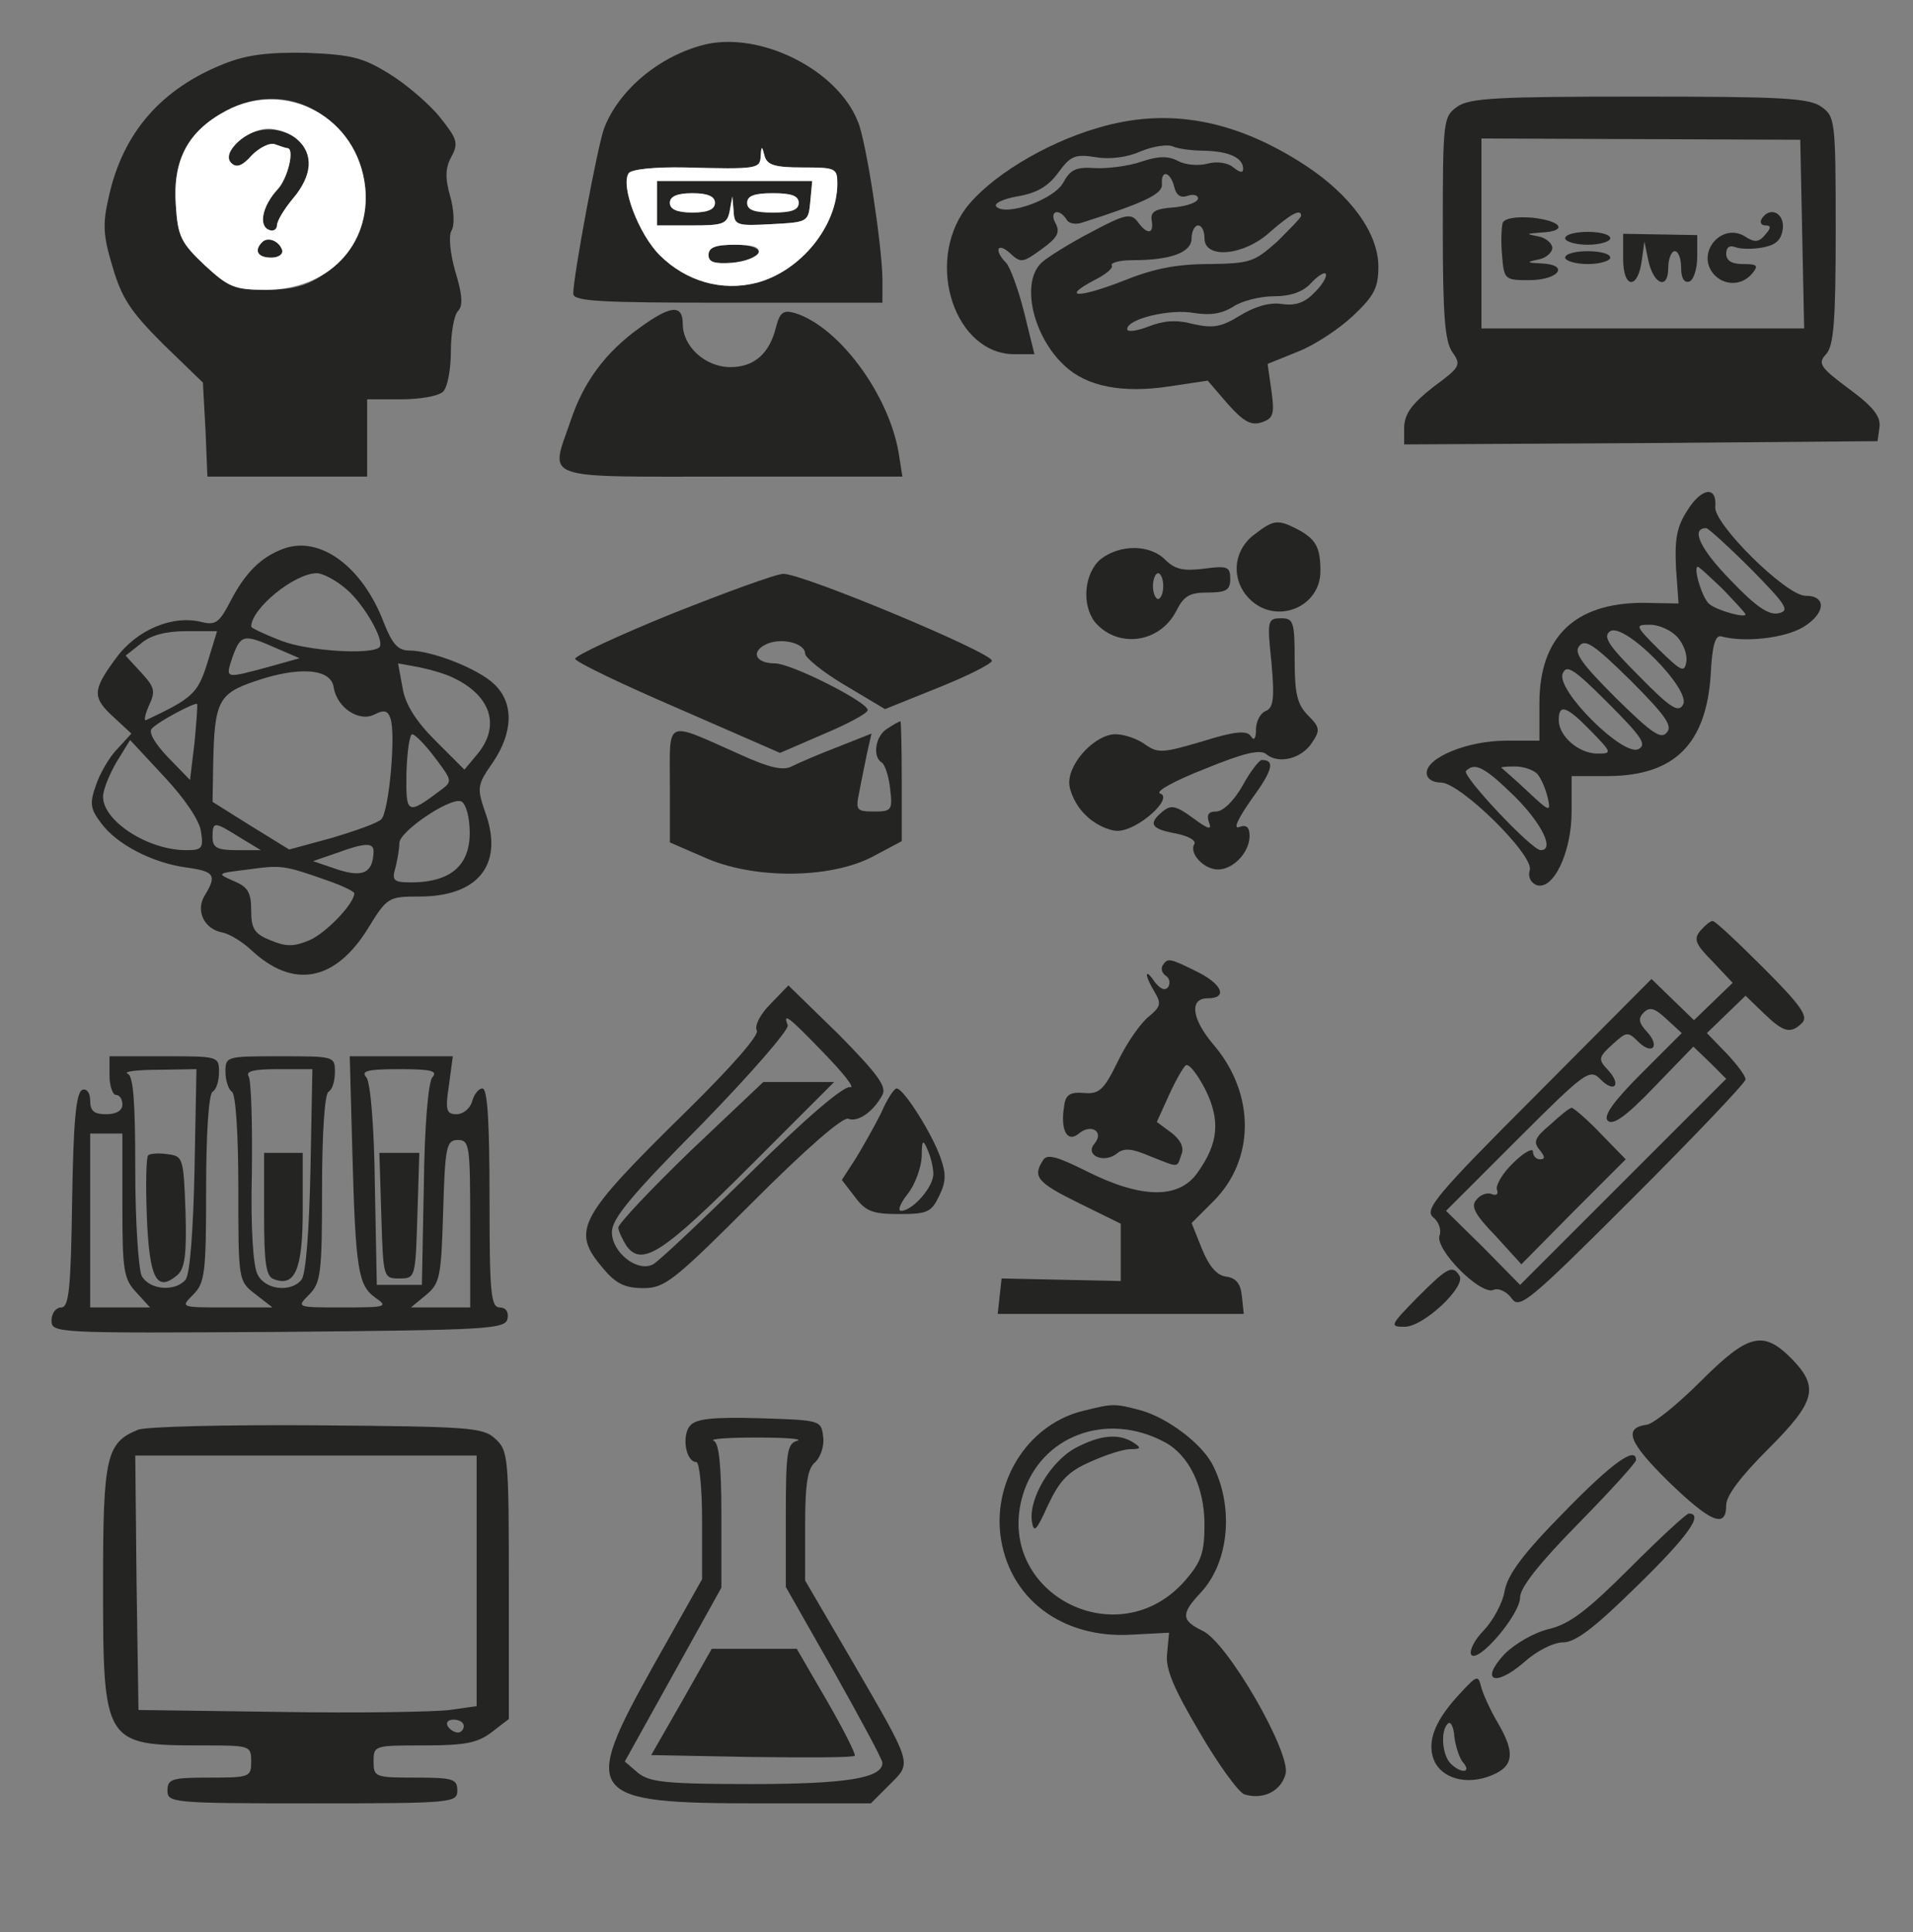 <!--?xml version="1.0" standalone="no"?--><svg version="1.0" xmlns="http://www.w3.org/2000/svg" width="297pt" height="300pt" viewBox="0 0 297 300" preserveAspectRatio="xMidYMid meet">
<rect x="0" y="0" width="297" height="300" fill="#808080" stroke="none"/>
<g transform="translate(0,300) scale(0.1,-0.1)" fill="#242422" stroke="none">
<path d="M1095 2931 c-70 -17 -134 -70 -157 -130 -10 -26 -48 -230 -48 -257 0
-12 43 -14 240 -14 l240 0 0 38 c-1 53 -25 212 -38 243 -32 81 -151 140 -237
120z m151 -191 c51 0 54 -1 54 -25 0 -66 -57 -136 -125 -154 -54 -14 -110 2
-151 43 -32 32 -61 107 -48 127 4 6 39 10 88 9 113 -3 116 -2 117 18 1 16 2
16 6 0 4 -14 15 -18 59 -18z" id="node1" class="node" stroke-width="20"></path>
<path d="M1020 2685 l0 -35 54 0 c49 0 55 2 59 23 l4 22 2 -23 c1 -22 5 -23
59 -20 56 3 57 3 60 35 l3 32 -120 0 -121 0 0 -34z m90 0 c0 -10 -11 -15 -35
-15 -24 0 -35 5 -35 15 0 10 11 15 35 15 24 0 35 -5 35 -15z m130 0 c0 -11
-11 -15 -40 -15 -29 0 -40 4 -40 15 0 11 11 15 40 15 29 0 40 -4 40 -15z" id="node2" class="node" stroke-width="20"></path>
<path d="M1100 2604 c0 -11 9 -14 37 -12 52 4 56 28 4 28 -30 0 -41 -4 -41
-16z" id="node3" class="node" stroke-width="20"></path>
<path d="M348 2901 c-98 -39 -157 -107 -179 -206 -10 -43 -9 -61 6 -110 14
-48 28 -69 78 -119 l62 -60 4 -73 3 -73 124 0 124 0 0 60 0 60 53 0 c29 0 58
5 65 12 7 7 12 35 12 63 0 28 5 56 11 62 8 8 7 25 -4 61 -8 28 -11 56 -6 64 5
8 4 32 -2 53 -8 28 -8 44 2 62 11 21 9 27 -18 61 -16 20 -52 51 -78 67 -42 26
-59 30 -129 33 -60 1 -93 -3 -128 -17z m151 -79 c91 -67 92 -189 2 -249 -25
-17 -48 -23 -88 -23 -49 0 -58 4 -95 38 -37 35 -42 45 -45 93 -5 70 18 115 78
147 50 27 106 24 148 -6z" id="node4" class="node" stroke-width="20"></path>
<path d="M369 2779 c-15 -15 -18 -24 -10 -32 8 -8 17 -5 32 12 12 12 28 20 36
17 8 -3 17 -6 19 -6 12 0 1 -47 -15 -64 -24 -26 -30 -57 -13 -63 6 -3 12 1 12
7 0 7 11 25 25 42 14 16 25 40 25 52 0 52 -72 74 -111 35z" id="node5" class="node" stroke-width="20"></path>
<path d="M407 2624 c-13 -13 -7 -24 14 -24 11 0 19 5 17 12 -5 14 -22 21 -31
12z" id="node6" class="node" stroke-width="20"></path>
<path d="M2262 2834 c-21 -15 -22 -21 -22 -187 0 -136 3 -177 15 -194 14 -20
12 -23 -30 -54 -33 -26 -44 -41 -45 -62 l0 -27 368 2 367 3 3 22 c2 16 -9 31
-47 59 -46 34 -49 40 -36 54 12 13 15 51 15 193 0 170 -1 176 -22 191 -19 14
-63 16 -283 16 -220 0 -264 -2 -283 -16z m536 -198 l3 -146 -251 0 -250 0 0
148 0 147 248 -1 247 -1 3 -147z" id="node7" class="node" stroke-width="20"></path>
<path d="M2333 2654 c-2 -7 -3 -29 -1 -50 3 -38 4 -39 42 -39 46 0 64 24 19
26 -23 1 -24 2 -5 6 12 2 22 11 22 18 0 7 -10 16 -22 18 -20 4 -19 4 5 6 42 2
32 18 -14 23 -26 2 -43 -1 -46 -8z" id="node8" class="node" stroke-width="20"></path>
<path d="M2735 2660 c-3 -5 -1 -10 6 -10 9 0 9 -4 -1 -15 -9 -11 -16 -12 -31
-2 -36 22 -76 -25 -49 -58 16 -19 44 -19 60 0 11 13 8 15 -14 15 -17 0 -26 5
-26 16 0 10 5 14 15 10 8 -3 28 -3 43 0 20 4 28 12 30 30 2 24 -21 34 -33 14z" id="node9" class="node" stroke-width="20"></path>
<path d="M2430 2630 c0 -5 16 -10 35 -10 19 0 35 5 35 10 0 6 -16 10 -35 10
-19 0 -35 -4 -35 -10z" id="node10" class="node" stroke-width="20"></path>
<path d="M2520 2598 c0 -47 23 -48 29 -2 l4 29 6 -29 c8 -38 31 -47 31 -12 0
14 5 26 10 26 6 0 10 -12 10 -26 0 -16 5 -24 13 -21 6 2 12 19 12 38 l0 34
-57 1 -58 1 0 -39z" id="node11" class="node" stroke-width="20"></path>
<path d="M2430 2600 c0 -5 16 -10 35 -10 19 0 35 5 35 10 0 6 -16 10 -35 10
-19 0 -35 -4 -35 -10z" id="node12" class="node" stroke-width="20"></path>
<path d="M1703 2801 c-82 -24 -168 -77 -204 -125 -63 -86 -16 -226 76 -226
l31 0 -16 65 c-9 36 -22 71 -28 77 -19 19 -14 33 6 15 17 -16 20 -15 49 6 25
18 29 26 22 40 -11 19 5 25 17 6 3 -6 14 -8 23 -5 100 32 126 45 125 60 -2 23
13 20 19 -4 3 -13 10 -18 21 -14 9 3 16 1 16 -4 0 -6 -17 -12 -37 -14 -30 -2
-37 -7 -35 -20 4 -22 -7 -23 -22 -2 -10 13 -19 12 -71 -16 -33 -17 -68 -39
-77 -47 -34 -30 -15 -115 35 -161 34 -32 89 -43 162 -32 l60 9 31 -36 c24 -27
36 -34 52 -29 19 6 21 13 16 49 l-6 42 47 19 c26 10 65 36 86 56 33 31 39 44
39 76 0 52 -43 111 -113 157 -110 72 -215 91 -324 58z m167 -35 c38 -1 60 -11
60 -28 0 -7 -5 -6 -15 2 -8 7 -25 10 -40 6 -14 -4 -35 -2 -46 4 -15 8 -30 8
-57 -1 -20 -7 -53 -11 -72 -10 -29 2 -38 -2 -49 -22 -14 -27 -89 -53 -104 -38
-5 5 10 12 32 16 30 5 48 15 64 37 19 26 26 29 58 24 23 -4 50 0 70 9 19 8 41
11 49 8 8 -4 31 -7 50 -7z m150 -101 c0 -3 -17 -20 -37 -40 -36 -32 -42 -34
-106 -35 -50 0 -86 -7 -133 -26 -69 -27 -98 -27 -45 1 18 9 30 19 27 23 -2 4
12 8 32 8 60 0 92 12 92 34 0 11 5 20 10 20 6 0 10 -9 10 -20 0 -33 62 -27
102 10 31 27 48 37 48 25z m22 -118 c-16 -17 -30 -22 -52 -19 -19 3 -42 -4
-65 -18 -29 -18 -42 -20 -73 -13 -26 7 -46 5 -69 -4 -18 -7 -33 -9 -33 -4 0
16 67 32 104 25 26 -4 43 -1 61 10 13 9 42 16 63 16 26 0 45 7 57 20 10 11 21
18 23 15 3 -3 -4 -16 -16 -28z" id="node13" class="node" stroke-width="20"></path>
<path d="M993 2491 c-53 -38 -87 -84 -107 -144 -32 -94 -52 -87 249 -87 l266
0 -6 38 c-16 91 -93 195 -161 216 -18 5 -23 1 -29 -21 -10 -42 -34 -63 -71
-63 -39 0 -74 32 -74 67 0 31 -19 29 -67 -6z" id="node14" class="node" stroke-width="20"></path>
<path d="M2620 2208 c-17 -26 -20 -45 -18 -89 l4 -56 -55 1 c-106 0 -161 -53
-161 -156 l0 -58 -52 0 c-59 0 -123 -26 -123 -50 0 -9 9 -15 22 -15 30 0 145
-113 138 -136 -3 -10 1 -19 10 -23 26 -10 55 50 55 114 l0 55 58 0 c102 1 151
50 158 158 2 44 7 61 16 59 36 -10 98 -3 127 14 35 21 38 49 4 49 -30 0 -143
112 -140 138 3 33 -21 30 -43 -5z m99 -92 c54 -55 60 -64 43 -68 -15 -4 -35 9
-75 51 -47 48 -63 81 -38 81 3 0 35 -29 70 -64z m-44 -31 c19 -20 35 -37 35
-39 0 -6 -44 6 -56 16 -11 8 -26 58 -18 58 2 0 19 -16 39 -35z m-62 -179 c-7
-13 -19 -6 -68 44 -49 49 -57 62 -45 70 22 14 126 -91 113 -114z m-9 105 c10
-11 16 -28 14 -39 -3 -17 -8 -14 -42 19 -38 38 -38 39 -14 39 14 0 33 -9 42
-19z m-16 -148 c-9 -12 -24 -1 -79 53 -54 54 -66 71 -57 81 9 12 24 1 79 -53
54 -54 66 -71 57 -81z m-44 -26 c-23 -13 -128 91 -118 117 6 15 17 8 70 -45
53 -53 61 -65 48 -72z m-74 28 c33 -34 33 -35 10 -35 -29 0 -60 27 -60 52 0
26 12 22 50 -17z m-118 -102 c42 -42 62 -83 40 -83 -14 0 -123 116 -116 123
14 14 29 6 76 -40z m35 35 c6 -7 13 -24 16 -37 5 -22 3 -22 -31 10 -20 19 -39
35 -41 37 -2 1 7 2 21 2 14 0 30 -6 35 -12z" id="node15" class="node" stroke-width="20"></path>
<path d="M1946 2169 c-32 -25 -35 -70 -6 -99 41 -41 110 -13 110 43 0 38 -7
50 -37 66 -30 15 -36 14 -67 -10z" id="node16" class="node" stroke-width="20"></path>
<path d="M440 2148 c-35 -13 -59 -37 -82 -81 -17 -33 -23 -38 -44 -33 -46 12
-102 -12 -134 -56 -37 -50 -37 -61 -3 -92 l27 -25 -22 -24 c-12 -12 -27 -38
-33 -56 -10 -28 -9 -37 8 -59 24 -33 80 -62 133 -69 43 -6 47 -12 28 -43 -15
-24 -1 -53 28 -58 10 -2 30 -14 44 -27 65 -61 130 -49 181 33 30 49 32 50 80
50 90 0 130 48 104 126 -15 43 -15 46 10 82 32 47 33 93 2 122 -25 24 -97 52
-132 52 -17 0 -26 10 -39 43 -33 87 -99 136 -156 115z m98 -63 c27 -23 60 -80
51 -90 -13 -12 -110 -6 -152 10 -26 10 -47 20 -47 22 0 28 67 83 102 83 9 0
30 -11 46 -25z m-216 -114 c-15 -48 -23 -55 -95 -89 -4 -2 -2 8 4 22 11 23 9
29 -12 52 l-24 26 24 19 c15 13 39 19 70 19 l48 0 -15 -49z m106 23 l37 -16
-50 -14 c-67 -18 -65 -18 -54 16 13 35 17 36 67 14z m277 -47 c58 -28 72 -75
36 -118 l-20 -24 -45 45 c-31 31 -47 57 -51 82 l-7 38 33 -6 c19 -4 43 -11 54
-17z m-187 -14 c5 -32 40 -55 64 -42 14 7 20 6 24 -6 9 -23 -2 -145 -14 -157
-6 -6 -40 -18 -77 -29 l-66 -18 -60 37 -59 37 1 60 c2 95 8 108 64 127 69 24
119 20 123 -9z m-216 -86 l-7 -58 -34 35 c-22 23 -31 40 -25 45 10 11 67 41
70 38 1 -1 -1 -28 -4 -60z m373 -23 c27 -36 28 -37 9 -51 -52 -39 -54 -38 -53
27 1 33 5 60 9 60 4 0 20 -16 35 -36z m-363 -115 c4 -26 2 -29 -23 -29 -59 0
-129 45 -129 83 0 11 10 35 21 54 l21 34 53 -57 c31 -33 55 -68 57 -85z m416
17 c8 -64 -22 -96 -90 -96 -27 0 -30 3 -24 23 3 12 6 29 6 38 0 18 77 70 95
65 6 -1 11 -15 13 -30z m-356 -26 l33 -20 -37 0 c-31 0 -38 4 -38 20 0 25 2
25 42 0z m208 -22 c-1 -33 -16 -41 -56 -28 l-38 13 35 12 c46 17 59 17 59 3z
m-72 -45 c23 -8 42 -17 42 -20 0 -16 -44 -62 -70 -73 -24 -10 -36 -10 -60 0
-25 10 -30 18 -30 46 0 28 -5 37 -27 46 -27 12 -27 12 22 18 52 7 55 7 123
-17z" id="node17" class="node" stroke-width="20"></path>
<path d="M1709 2132 c-26 -22 -30 -71 -9 -98 35 -41 100 -33 126 17 12 24 21
29 49 29 29 0 35 4 35 21 0 19 -4 21 -41 16 -32 -4 -45 -1 -60 14 -24 24 -70
24 -100 1z m97 -42 c0 -11 -4 -20 -8 -20 -4 0 -8 9 -8 20 0 11 4 20 8 20 4 0
8 -9 8 -20z" id="node18" class="node" stroke-width="20"></path>
<path d="M1043 2047 c-84 -34 -152 -66 -150 -70 1 -5 74 -40 160 -77 l158 -69
67 29 c36 15 68 32 69 37 4 11 -118 73 -144 73 -29 0 -38 17 -15 29 23 12 62
3 62 -14 0 -6 28 -29 62 -49 l62 -37 82 33 c45 18 83 37 84 42 2 12 -295 136
-324 135 -11 0 -90 -29 -173 -62z" id="node19" class="node" stroke-width="20"></path>
<path d="M1974 1971 c5 -56 3 -70 -9 -75 -8 -3 -15 -16 -15 -28 0 -15 -3 -19
-8 -11 -6 9 -24 8 -75 -8 -61 -18 -69 -19 -89 -5 -12 9 -33 16 -46 16 -31 0
-72 -43 -72 -75 0 -14 11 -37 25 -50 13 -14 36 -25 50 -25 31 0 88 51 66 58
-8 3 23 20 69 38 61 25 87 31 96 23 19 -16 55 -7 71 18 13 19 12 24 -6 42 -17
17 -21 34 -21 86 0 60 -2 65 -21 65 -21 0 -22 -3 -15 -69z" id="node20" class="node" stroke-width="20"></path>
<path d="M1378 1869 c-19 -11 -24 -44 -9 -53 5 -3 11 -22 13 -41 4 -33 2 -35
-25 -35 -27 0 -29 2 -23 30 3 17 9 44 12 60 l7 31 -53 -21 c-29 -11 -61 -25
-71 -30 -13 -7 -35 -2 -81 19 -117 52 -108 56 -108 -47 l0 -90 53 -23 c75 -34
193 -34 260 0 l47 25 0 93 c0 51 -1 93 -2 93 -2 0 -11 -5 -20 -11z" id="node21" class="node" stroke-width="20"></path>
<path d="M1929 1780 c-13 -23 -30 -40 -41 -40 -12 0 -15 -5 -11 -17 5 -12 -1
-11 -25 7 -26 19 -34 21 -47 10 -23 -19 -18 -27 20 -34 20 -4 33 -11 29 -17
-8 -14 15 -39 37 -39 24 0 49 27 49 52 0 14 -5 18 -16 14 -10 -4 -2 13 19 43
33 45 37 61 16 61 -4 0 -18 -18 -30 -40z" id="node22" class="node" stroke-width="20"></path>






















<path d="M2640 1555 c-11 -13 -8 -21 19 -48 l31 -33 -30 -29 -30 -29 -33 32
-33 32 -177 -178 c-158 -158 -176 -180 -162 -192 9 -7 13 -20 10 -28 -8 -21
62 -92 83 -85 8 4 21 -2 29 -13 12 -17 26 -6 188 156 96 96 175 179 175 184 0
6 -14 24 -30 41 l-30 31 30 29 30 29 28 -27 c31 -30 42 -33 60 -15 10 10 -3
28 -60 85 -40 40 -75 73 -79 73 -4 0 -12 -7 -19 -15z m-92 -222 c-44 -44 -59
-66 -52 -73 8 -8 29 7 72 52 l61 63 26 -25 25 -25 -160 -160 -160 -160 -57 58
-58 57 111 111 c104 104 112 110 128 94 22 -23 34 -10 13 13 -16 17 -16 20 6
40 22 20 24 21 40 5 22 -22 35 -8 14 15 -13 14 -14 21 -5 30 9 9 17 7 35 -10
l24 -22 -63 -63z" id="node45" class="node" stroke-width="20"></path>
<path d="M2407 1254 c-24 -20 -27 -27 -17 -39 9 -11 9 -15 1 -15 -6 0 -11 5
-11 12 0 6 -14 -1 -30 -17 -17 -16 -28 -35 -26 -42 3 -7 -1 -10 -8 -7 -7 3
-18 -1 -24 -9 -9 -10 -2 -23 30 -56 l40 -44 81 82 81 81 -39 40 c-21 22 -42
40 -45 40 -3 0 -18 -12 -33 -26z" id="node46" class="node" stroke-width="20"></path>










<path d="M1805 1501 c-3 -5 -1 -12 5 -16 6 -4 7 -11 4 -17 -5 -7 -12 -4 -21 7
-16 24 -17 12 0 -16 10 -17 9 -22 -9 -37 -12 -9 -34 -40 -48 -69 -22 -45 -29
-52 -53 -50 -22 2 -29 -3 -31 -21 -6 -37 5 -57 23 -42 19 16 40 3 24 -16 -15
-18 15 -31 35 -15 11 9 23 8 51 -4 46 -18 42 -19 49 2 5 11 -1 23 -15 34 l-23
17 19 42 c10 22 22 43 26 46 5 3 18 -14 30 -37 24 -48 21 -84 -12 -130 -29
-41 -87 -40 -171 2 -48 24 -63 28 -69 17 -16 -25 -9 -34 56 -66 l65 -32 0 -44
0 -45 -92 2 -93 2 -3 -27 -3 -28 191 0 191 0 -3 28 c-2 19 -9 28 -25 30 -14 2
-26 16 -37 43 l-16 40 33 33 c66 65 66 168 1 244 -34 40 -38 72 -9 72 31 0 23
21 -14 40 -46 23 -48 23 -56 11z" id="node57" class="node" stroke-width="20"></path>




<path d="M1196 1441 c-16 -16 -25 -34 -21 -41 4 -7 -39 -56 -107 -123 -171
-168 -182 -187 -132 -246 20 -24 34 -31 63 -31 33 0 47 11 170 134 81 81 139
132 148 129 15 -6 39 11 53 37 7 13 -8 33 -68 94 l-78 76 -28 -29z m84 -77
c30 -31 48 -54 40 -52 -9 3 -67 -46 -153 -131 -76 -75 -145 -140 -153 -144
-24 -13 -64 18 -64 50 0 21 31 58 139 167 76 78 136 147 134 154 -8 21 1 14
57 -44z" id="node62" class="node" stroke-width="20"></path>
<path d="M1072 1213 c-62 -60 -112 -113 -112 -119 0 -5 6 -18 13 -29 24 -32
57 -10 192 125 l130 130 -55 0 -55 0 -113 -107z" id="node63" class="node" stroke-width="20"></path>




<path d="M170 1330 c0 -16 5 -30 10 -30 6 0 10 -7 10 -15 0 -9 -9 -15 -25 -15
-19 0 -25 5 -25 21 0 12 -5 19 -12 17 -10 -4 -14 -49 -16 -171 -2 -139 -5
-167 -17 -167 -8 0 -15 -9 -15 -20 0 -20 5 -20 352 -18 327 3 353 4 356 21 2
10 -3 17 -12 17 -14 0 -16 22 -16 170 0 116 -3 170 -11 170 -6 0 -13 -9 -16
-20 -3 -11 -14 -20 -24 -20 -16 0 -18 6 -12 45 l6 45 -80 0 -80 0 4 -147 c5
-185 9 -209 36 -228 20 -14 17 -15 -51 -15 -72 0 -72 0 -52 20 18 18 20 33 20
164 0 86 4 147 10 151 6 3 10 17 10 31 0 24 -2 24 -85 24 -83 0 -85 0 -85 -24
0 -14 5 -28 10 -31 6 -4 10 -65 10 -150 0 -143 0 -144 26 -164 l27 -21 -72 0
c-71 0 -71 0 -51 20 18 18 20 33 20 164 0 86 4 147 10 151 6 3 10 17 10 31 0
24 -2 24 -85 24 l-85 0 0 -30z m132 -147 c-2 -93 -7 -162 -14 -170 -16 -19
-56 -16 -68 6 -5 11 -10 84 -10 165 0 106 -3 146 -12 149 -7 3 14 6 47 6 l60
1 -3 -157z m180 0 c-2 -93 -7 -162 -14 -170 -16 -20 -56 -16 -68 8 -7 12 -11
73 -9 158 1 76 -1 143 -5 150 -5 8 9 11 46 11 l53 0 -3 -157z m189 144 c-6 -8
-12 -75 -13 -168 l-3 -154 -35 0 -35 0 -3 154 c-1 93 -7 160 -13 168 -9 10 0
13 51 13 51 0 60 -3 51 -13z m-481 -199 c0 -101 2 -114 22 -135 l21 -23 -46 0
-47 0 0 135 0 135 25 0 25 0 0 -112z m540 -28 l0 -130 -46 0 -46 0 23 19 c22
18 24 28 27 130 3 101 5 111 23 111 18 0 19 -9 19 -130z" id="node68" class="node" stroke-width="20"></path>
<path d="M230 1206 c-3 -2 -4 -45 -2 -96 4 -95 15 -117 47 -90 12 10 15 32 13
99 -3 84 -4 86 -28 89 -14 2 -28 1 -30 -2z" id="node69" class="node" stroke-width="20"></path>
<path d="M410 1115 c0 -76 3 -97 15 -101 33 -13 45 15 45 107 l0 89 -30 0 -30
0 0 -95z" id="node70" class="node" stroke-width="20"></path>
<path d="M592 1113 c3 -97 3 -98 28 -98 25 0 25 1 28 98 l3 97 -31 0 -31 0 3
-97z" id="node71" class="node" stroke-width="20"></path>
<path d="M1368 1272 c-10 -20 -28 -52 -39 -70 l-22 -34 20 -26 c17 -23 28 -27
69 -27 44 0 50 3 62 28 11 22 11 35 2 60 -13 37 -57 107 -68 107 -4 0 -15 -17
-24 -38z m81 -94 c1 -20 -32 -58 -50 -58 -6 0 -1 12 10 26 12 15 21 41 22 58
0 26 2 28 9 11 5 -11 9 -28 9 -37z" id="node72" class="node" stroke-width="20"></path>
<path d="M2200 985 c-42 -43 -43 -45 -19 -45 29 0 95 62 85 79 -11 18 -19 13
-66 -34z" id="node73" class="node" stroke-width="20"></path>
<path d="M2640 855 c-35 -35 -72 -65 -83 -67 -37 -5 -29 -27 33 -88 66 -64 90
-74 90 -37 0 15 23 45 65 87 74 74 80 96 36 141 -44 44 -67 38 -141 -36z" id="node74" class="node" stroke-width="20"></path>
<path d="M1684 810 c-84 -19 -141 -104 -131 -192 12 -99 95 -163 205 -156 l57
3 -3 -32 c-3 -24 10 -54 50 -122 29 -50 61 -94 70 -97 29 -9 57 5 64 32 8 33
-90 204 -129 222 -33 16 -34 26 -3 59 45 48 52 135 18 200 -18 33 -69 71 -110
83 -41 11 -44 11 -88 0z m124 -49 c38 -20 62 -70 62 -128 0 -44 -5 -58 -30
-87 -105 -120 -297 -18 -252 133 28 92 130 130 220 82z" id="node75" class="node" stroke-width="20"></path>
<path d="M1670 752 c-39 -21 -73 -79 -68 -114 3 -19 7 -15 25 25 18 38 31 52
65 67 24 11 52 20 63 20 17 0 17 2 5 10 -23 15 -52 12 -90 -8z" id="node76" class="node" stroke-width="20"></path>
<path d="M1071 786 c-13 -16 -6 -56 10 -56 5 0 9 -41 9 -91 l0 -91 -76 -135
c-113 -202 -104 -213 166 -213 l172 0 29 29 c35 35 37 28 -58 192 l-73 125 0
86 c0 65 4 89 16 98 8 8 14 25 12 39 -3 26 -4 26 -99 29 -75 2 -99 -1 -108
-12z m167 -23 c-16 -4 -18 -18 -18 -116 l0 -111 75 -132 c41 -73 75 -136 75
-141 0 -24 -57 -33 -204 -33 -132 0 -157 3 -175 17 l-21 18 75 135 75 135 0
112 c0 80 -4 113 -12 116 -7 3 23 5 67 5 44 0 72 -2 63 -5z" id="node77" class="node" stroke-width="20"></path>
<path d="M1058 357 l-47 -82 156 -3 c86 -1 158 -1 160 2 2 2 -17 40 -43 85
l-47 81 -66 0 -66 0 -47 -83z" id="node78" class="node" stroke-width="20"></path>
<path d="M214 780 c-49 -20 -54 -42 -54 -238 0 -249 1 -252 153 -252 75 0 77
0 77 -25 0 -24 -2 -25 -65 -25 -58 0 -65 -2 -65 -20 0 -19 7 -20 225 -20 218
0 225 1 225 20 0 18 -7 20 -65 20 -63 0 -65 1 -65 25 0 25 1 25 79 25 64 0 83
4 105 21 l26 20 0 208 c0 199 -1 209 -21 227 -19 18 -41 19 -278 21 -141 1
-266 -2 -277 -7z m526 -234 l0 -195 -42 -6 c-24 -3 -142 -5 -263 -3 l-220 3
-3 198 -2 197 265 0 265 0 0 -194z m-20 -226 c0 -5 -4 -10 -9 -10 -6 0 -13 5
-16 10 -3 6 1 10 9 10 9 0 16 -4 16 -10z" id="node79" class="node" stroke-width="20"></path>
<path d="M2429 653 c-64 -65 -88 -97 -93 -123 -3 -19 -18 -46 -32 -61 -15 -15
-23 -32 -20 -38 10 -15 76 62 76 89 0 15 30 53 90 114 50 51 90 95 90 99 0 22
-36 -3 -111 -80z" id="node80" class="node" stroke-width="20"></path>
<path d="M2531 566 c-65 -65 -93 -87 -125 -95 -23 -5 -54 -23 -70 -39 -39 -42
-15 -52 30 -13 20 18 46 31 61 31 19 0 49 23 114 87 79 77 105 113 81 113 -4
0 -45 -38 -91 -84z" id="node81" class="node" stroke-width="20"></path>
<path d="M2269 373 c-38 -40 -52 -71 -45 -99 8 -32 46 -46 85 -33 41 14 45 35
17 83 -13 22 -25 49 -27 59 -4 16 -7 15 -30 -10z m3 -110 c13 -16 -4 -17 -20
-1 -13 13 -16 51 -4 62 4 4 9 -5 10 -21 2 -15 8 -34 14 -40z" id="node82" class="node" stroke-width="20"></path>
























</g>
<g transform="translate(0,300) scale(0.1,-0.1)" fill="#FFFFFF" stroke="none">

<path d="M1181 2758 c-1 -20 -4 -21 -117 -18 -49 1 -84 -3 -88 -9 -13 -20 16
-95 48 -127 41 -41 97 -57 151 -43 68 18 125 88 125 154 0 24 -3 25 -54 25
-44 0 -55 4 -59 18 -4 16 -5 16 -6 0z m77 -71 c-3 -32 -4 -32 -60 -35 -54 -3
-58 -2 -59 20 l-2 23 -4 -22 c-4 -21 -10 -23 -59 -23 l-54 0 0 35 0 34 121 0
120 0 -3 -32z m-80 -79 c-3 -7 -21 -14 -41 -16 -28 -2 -37 1 -37 12 0 12 11
16 41 16 28 0 39 -4 37 -12z" id="node108" class="node" stroke-width="20"></path>
<path d="M1040 2685 c0 -10 11 -15 35 -15 24 0 35 5 35 15 0 10 -11 15 -35 15
-24 0 -35 -5 -35 -15z" id="node109" class="node" stroke-width="20"></path>
<path d="M1160 2685 c0 -11 11 -15 40 -15 29 0 40 4 40 15 0 11 -11 15 -40 15
-29 0 -40 -4 -40 -15z" id="node110" class="node" stroke-width="20"></path>
<path d="M351 2828 c-60 -32 -83 -77 -78 -147 3 -48 8 -58 45 -93 37 -34 46
-38 95 -38 96 0 163 69 154 159 -11 108 -122 169 -216 119z m111 -45 c25 -22
23 -56 -7 -91 -14 -17 -25 -35 -25 -42 0 -6 -6 -10 -12 -7 -17 6 -11 37 13 63
16 17 27 64 15 64 -2 0 -11 3 -19 6 -8 3 -24 -5 -36 -17 -15 -17 -24 -20 -32
-12 -16 16 24 53 58 53 14 0 35 -7 45 -17z m-24 -171 c2 -7 -6 -12 -17 -12
-21 0 -27 11 -14 24 9 9 26 2 31 -12z" id="node111" class="node" stroke-width="20"></path>













































</g>
</svg>